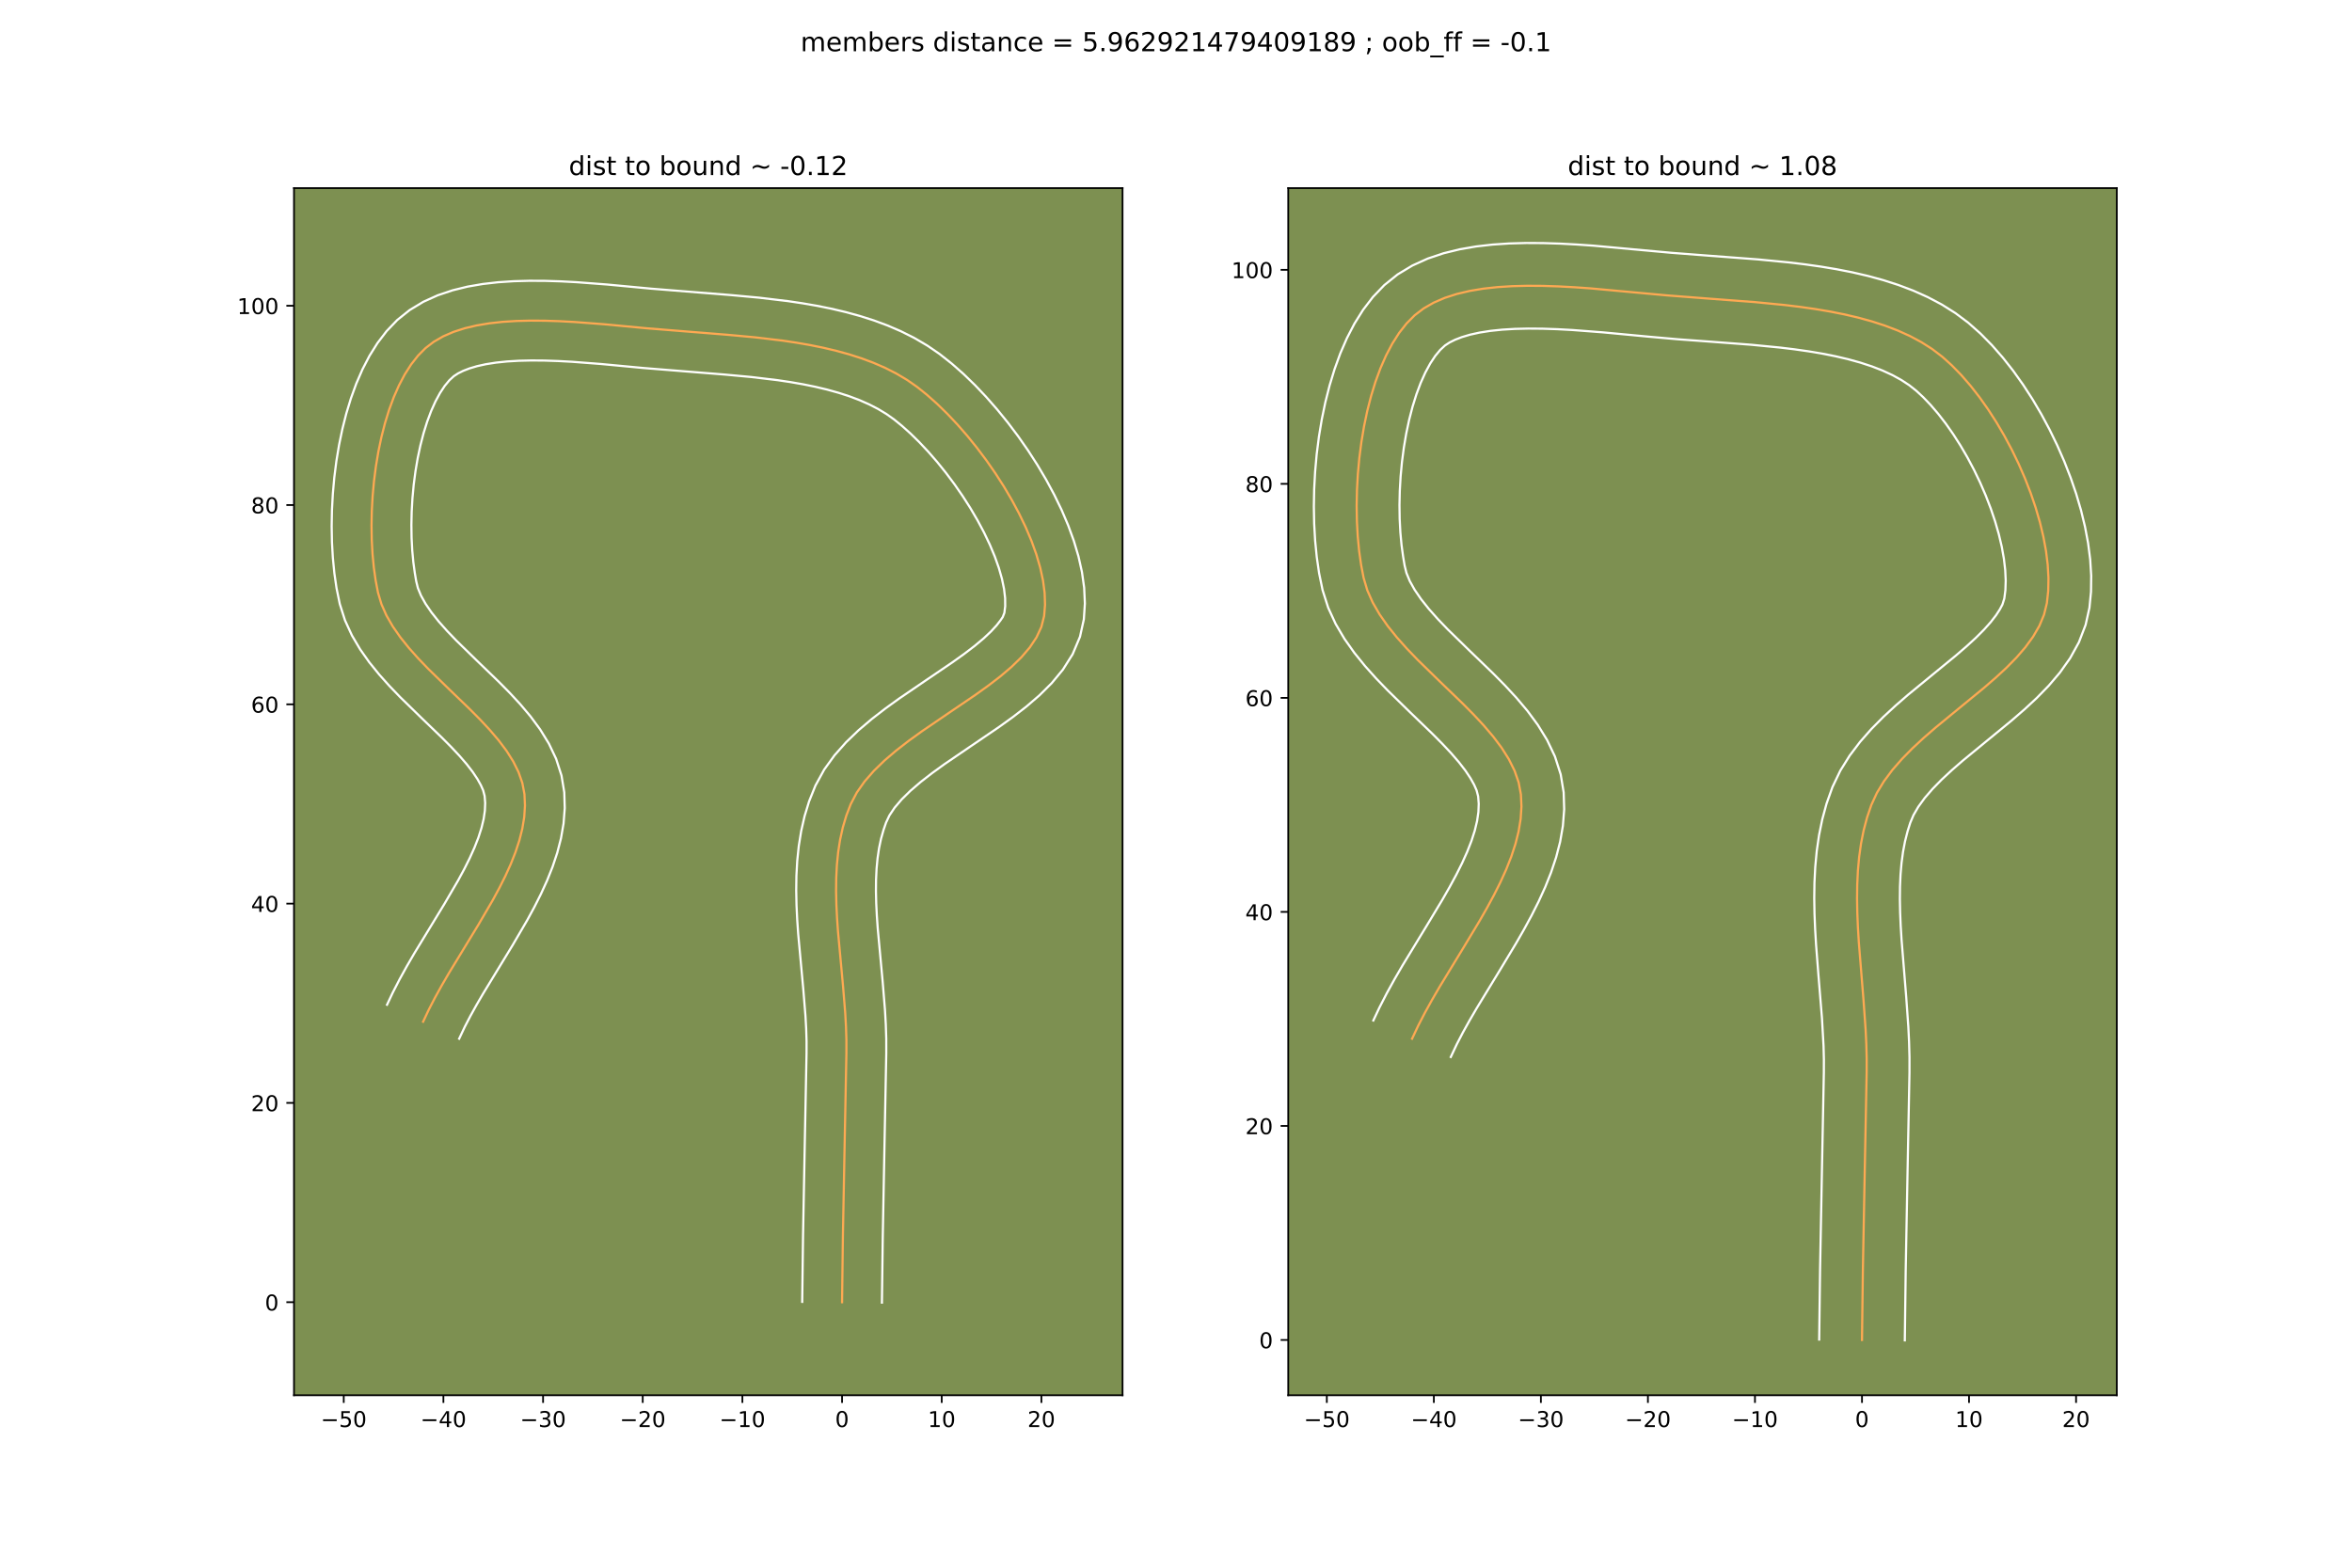 <?xml version="1.0" encoding="utf-8" standalone="no"?>
<!DOCTYPE svg PUBLIC "-//W3C//DTD SVG 1.1//EN"
  "http://www.w3.org/Graphics/SVG/1.1/DTD/svg11.dtd">
<!-- Created with matplotlib (https://matplotlib.org/) -->
<svg height="720pt" version="1.1" viewBox="0 0 1080 720" width="1080pt" xmlns="http://www.w3.org/2000/svg" xmlns:xlink="http://www.w3.org/1999/xlink">
 <defs>
  <style type="text/css">
*{stroke-linecap:butt;stroke-linejoin:round;}
  </style>
 </defs>
 <g id="figure_1">
  <g id="patch_1">
   <path d="M 0 720 
L 1080 720 
L 1080 0 
L 0 0 
z
" style="fill:#ffffff;"/>
  </g>
  <g id="axes_1">
   <g id="patch_2">
    <path d="M 135 640.8 
L 515.455 640.8 
L 515.455 86.4 
L 135 86.4 
z
" style="fill:#7d9051;"/>
   </g>
   <g id="matplotlib.axis_1">
    <g id="xtick_1">
     <g id="line2d_1">
      <defs>
       <path d="M 0 0 
L 0 3.5 
" id="m993c1b4c73" style="stroke:#000000;stroke-width:0.8;"/>
      </defs>
      <g>
       <use style="stroke:#000000;stroke-width:0.8;" x="157.84" xlink:href="#m993c1b4c73" y="640.8"/>
      </g>
     </g>
     <g id="text_1">
      <!-- −50 -->
      <defs>
       <path d="M 10.594 35.5 
L 73.188 35.5 
L 73.188 27.203 
L 10.594 27.203 
z
" id="DejaVuSans-8722"/>
       <path d="M 10.797 72.906 
L 49.516 72.906 
L 49.516 64.594 
L 19.828 64.594 
L 19.828 46.734 
Q 21.969 47.469 24.109 47.828 
Q 26.266 48.188 28.422 48.188 
Q 40.625 48.188 47.75 41.5 
Q 54.891 34.812 54.891 23.391 
Q 54.891 11.625 47.562 5.094 
Q 40.234 -1.422 26.906 -1.422 
Q 22.312 -1.422 17.547 -0.641 
Q 12.797 0.141 7.719 1.703 
L 7.719 11.625 
Q 12.109 9.234 16.797 8.062 
Q 21.484 6.891 26.703 6.891 
Q 35.156 6.891 40.078 11.328 
Q 45.016 15.766 45.016 23.391 
Q 45.016 31 40.078 35.438 
Q 35.156 39.891 26.703 39.891 
Q 22.75 39.891 18.812 39.016 
Q 14.891 38.141 10.797 36.281 
z
" id="DejaVuSans-53"/>
       <path d="M 31.781 66.406 
Q 24.172 66.406 20.328 58.906 
Q 16.5 51.422 16.5 36.375 
Q 16.5 21.391 20.328 13.891 
Q 24.172 6.391 31.781 6.391 
Q 39.453 6.391 43.281 13.891 
Q 47.125 21.391 47.125 36.375 
Q 47.125 51.422 43.281 58.906 
Q 39.453 66.406 31.781 66.406 
z
M 31.781 74.219 
Q 44.047 74.219 50.516 64.516 
Q 56.984 54.828 56.984 36.375 
Q 56.984 17.969 50.516 8.266 
Q 44.047 -1.422 31.781 -1.422 
Q 19.531 -1.422 13.062 8.266 
Q 6.594 17.969 6.594 36.375 
Q 6.594 54.828 13.062 64.516 
Q 19.531 74.219 31.781 74.219 
z
" id="DejaVuSans-48"/>
      </defs>
      <g transform="translate(147.288 655.398)scale(0.1 -0.1)">
       <use xlink:href="#DejaVuSans-8722"/>
       <use x="83.789" xlink:href="#DejaVuSans-53"/>
       <use x="147.412" xlink:href="#DejaVuSans-48"/>
      </g>
     </g>
    </g>
    <g id="xtick_2">
     <g id="line2d_2">
      <g>
       <use style="stroke:#000000;stroke-width:0.8;" x="203.604" xlink:href="#m993c1b4c73" y="640.8"/>
      </g>
     </g>
     <g id="text_2">
      <!-- −40 -->
      <defs>
       <path d="M 37.797 64.312 
L 12.891 25.391 
L 37.797 25.391 
z
M 35.203 72.906 
L 47.609 72.906 
L 47.609 25.391 
L 58.016 25.391 
L 58.016 17.188 
L 47.609 17.188 
L 47.609 0 
L 37.797 0 
L 37.797 17.188 
L 4.891 17.188 
L 4.891 26.703 
z
" id="DejaVuSans-52"/>
      </defs>
      <g transform="translate(193.052 655.398)scale(0.1 -0.1)">
       <use xlink:href="#DejaVuSans-8722"/>
       <use x="83.789" xlink:href="#DejaVuSans-52"/>
       <use x="147.412" xlink:href="#DejaVuSans-48"/>
      </g>
     </g>
    </g>
    <g id="xtick_3">
     <g id="line2d_3">
      <g>
       <use style="stroke:#000000;stroke-width:0.8;" x="249.368" xlink:href="#m993c1b4c73" y="640.8"/>
      </g>
     </g>
     <g id="text_3">
      <!-- −30 -->
      <defs>
       <path d="M 40.578 39.312 
Q 47.656 37.797 51.625 33 
Q 55.609 28.219 55.609 21.188 
Q 55.609 10.406 48.188 4.484 
Q 40.766 -1.422 27.094 -1.422 
Q 22.516 -1.422 17.656 -0.516 
Q 12.797 0.391 7.625 2.203 
L 7.625 11.719 
Q 11.719 9.328 16.594 8.109 
Q 21.484 6.891 26.812 6.891 
Q 36.078 6.891 40.938 10.547 
Q 45.797 14.203 45.797 21.188 
Q 45.797 27.641 41.281 31.266 
Q 36.766 34.906 28.719 34.906 
L 20.219 34.906 
L 20.219 43.016 
L 29.109 43.016 
Q 36.375 43.016 40.234 45.922 
Q 44.094 48.828 44.094 54.297 
Q 44.094 59.906 40.109 62.906 
Q 36.141 65.922 28.719 65.922 
Q 24.656 65.922 20.016 65.031 
Q 15.375 64.156 9.812 62.312 
L 9.812 71.094 
Q 15.438 72.656 20.344 73.438 
Q 25.25 74.219 29.594 74.219 
Q 40.828 74.219 47.359 69.109 
Q 53.906 64.016 53.906 55.328 
Q 53.906 49.266 50.438 45.094 
Q 46.969 40.922 40.578 39.312 
z
" id="DejaVuSans-51"/>
      </defs>
      <g transform="translate(238.816 655.398)scale(0.1 -0.1)">
       <use xlink:href="#DejaVuSans-8722"/>
       <use x="83.789" xlink:href="#DejaVuSans-51"/>
       <use x="147.412" xlink:href="#DejaVuSans-48"/>
      </g>
     </g>
    </g>
    <g id="xtick_4">
     <g id="line2d_4">
      <g>
       <use style="stroke:#000000;stroke-width:0.8;" x="295.132" xlink:href="#m993c1b4c73" y="640.8"/>
      </g>
     </g>
     <g id="text_4">
      <!-- −20 -->
      <defs>
       <path d="M 19.188 8.297 
L 53.609 8.297 
L 53.609 0 
L 7.328 0 
L 7.328 8.297 
Q 12.938 14.109 22.625 23.891 
Q 32.328 33.688 34.812 36.531 
Q 39.547 41.844 41.422 45.531 
Q 43.312 49.219 43.312 52.781 
Q 43.312 58.594 39.234 62.25 
Q 35.156 65.922 28.609 65.922 
Q 23.969 65.922 18.812 64.312 
Q 13.672 62.703 7.812 59.422 
L 7.812 69.391 
Q 13.766 71.781 18.938 73 
Q 24.125 74.219 28.422 74.219 
Q 39.75 74.219 46.484 68.547 
Q 53.219 62.891 53.219 53.422 
Q 53.219 48.922 51.531 44.891 
Q 49.859 40.875 45.406 35.406 
Q 44.188 33.984 37.641 27.219 
Q 31.109 20.453 19.188 8.297 
z
" id="DejaVuSans-50"/>
      </defs>
      <g transform="translate(284.58 655.398)scale(0.1 -0.1)">
       <use xlink:href="#DejaVuSans-8722"/>
       <use x="83.789" xlink:href="#DejaVuSans-50"/>
       <use x="147.412" xlink:href="#DejaVuSans-48"/>
      </g>
     </g>
    </g>
    <g id="xtick_5">
     <g id="line2d_5">
      <g>
       <use style="stroke:#000000;stroke-width:0.8;" x="340.896" xlink:href="#m993c1b4c73" y="640.8"/>
      </g>
     </g>
     <g id="text_5">
      <!-- −10 -->
      <defs>
       <path d="M 12.406 8.297 
L 28.516 8.297 
L 28.516 63.922 
L 10.984 60.406 
L 10.984 69.391 
L 28.422 72.906 
L 38.281 72.906 
L 38.281 8.297 
L 54.391 8.297 
L 54.391 0 
L 12.406 0 
z
" id="DejaVuSans-49"/>
      </defs>
      <g transform="translate(330.344 655.398)scale(0.1 -0.1)">
       <use xlink:href="#DejaVuSans-8722"/>
       <use x="83.789" xlink:href="#DejaVuSans-49"/>
       <use x="147.412" xlink:href="#DejaVuSans-48"/>
      </g>
     </g>
    </g>
    <g id="xtick_6">
     <g id="line2d_6">
      <g>
       <use style="stroke:#000000;stroke-width:0.8;" x="386.66" xlink:href="#m993c1b4c73" y="640.8"/>
      </g>
     </g>
     <g id="text_6">
      <!-- 0 -->
      <g transform="translate(383.479 655.398)scale(0.1 -0.1)">
       <use xlink:href="#DejaVuSans-48"/>
      </g>
     </g>
    </g>
    <g id="xtick_7">
     <g id="line2d_7">
      <g>
       <use style="stroke:#000000;stroke-width:0.8;" x="432.425" xlink:href="#m993c1b4c73" y="640.8"/>
      </g>
     </g>
     <g id="text_7">
      <!-- 10 -->
      <g transform="translate(426.062 655.398)scale(0.1 -0.1)">
       <use xlink:href="#DejaVuSans-49"/>
       <use x="63.623" xlink:href="#DejaVuSans-48"/>
      </g>
     </g>
    </g>
    <g id="xtick_8">
     <g id="line2d_8">
      <g>
       <use style="stroke:#000000;stroke-width:0.8;" x="478.189" xlink:href="#m993c1b4c73" y="640.8"/>
      </g>
     </g>
     <g id="text_8">
      <!-- 20 -->
      <g transform="translate(471.826 655.398)scale(0.1 -0.1)">
       <use xlink:href="#DejaVuSans-50"/>
       <use x="63.623" xlink:href="#DejaVuSans-48"/>
      </g>
     </g>
    </g>
   </g>
   <g id="matplotlib.axis_2">
    <g id="ytick_1">
     <g id="line2d_9">
      <defs>
       <path d="M 0 0 
L -3.5 0 
" id="m9d82ccfa97" style="stroke:#000000;stroke-width:0.8;"/>
      </defs>
      <g>
       <use style="stroke:#000000;stroke-width:0.8;" x="135" xlink:href="#m9d82ccfa97" y="598.071"/>
      </g>
     </g>
     <g id="text_9">
      <!-- 0 -->
      <g transform="translate(121.638 601.871)scale(0.1 -0.1)">
       <use xlink:href="#DejaVuSans-48"/>
      </g>
     </g>
    </g>
    <g id="ytick_2">
     <g id="line2d_10">
      <g>
       <use style="stroke:#000000;stroke-width:0.8;" x="135" xlink:href="#m9d82ccfa97" y="506.543"/>
      </g>
     </g>
     <g id="text_10">
      <!-- 20 -->
      <g transform="translate(115.275 510.342)scale(0.1 -0.1)">
       <use xlink:href="#DejaVuSans-50"/>
       <use x="63.623" xlink:href="#DejaVuSans-48"/>
      </g>
     </g>
    </g>
    <g id="ytick_3">
     <g id="line2d_11">
      <g>
       <use style="stroke:#000000;stroke-width:0.8;" x="135" xlink:href="#m9d82ccfa97" y="415.015"/>
      </g>
     </g>
     <g id="text_11">
      <!-- 40 -->
      <g transform="translate(115.275 418.814)scale(0.1 -0.1)">
       <use xlink:href="#DejaVuSans-52"/>
       <use x="63.623" xlink:href="#DejaVuSans-48"/>
      </g>
     </g>
    </g>
    <g id="ytick_4">
     <g id="line2d_12">
      <g>
       <use style="stroke:#000000;stroke-width:0.8;" x="135" xlink:href="#m9d82ccfa97" y="323.487"/>
      </g>
     </g>
     <g id="text_12">
      <!-- 60 -->
      <defs>
       <path d="M 33.016 40.375 
Q 26.375 40.375 22.484 35.828 
Q 18.609 31.297 18.609 23.391 
Q 18.609 15.531 22.484 10.953 
Q 26.375 6.391 33.016 6.391 
Q 39.656 6.391 43.531 10.953 
Q 47.406 15.531 47.406 23.391 
Q 47.406 31.297 43.531 35.828 
Q 39.656 40.375 33.016 40.375 
z
M 52.594 71.297 
L 52.594 62.312 
Q 48.875 64.062 45.094 64.984 
Q 41.312 65.922 37.594 65.922 
Q 27.828 65.922 22.672 59.328 
Q 17.531 52.734 16.797 39.406 
Q 19.672 43.656 24.016 45.922 
Q 28.375 48.188 33.594 48.188 
Q 44.578 48.188 50.953 41.516 
Q 57.328 34.859 57.328 23.391 
Q 57.328 12.156 50.688 5.359 
Q 44.047 -1.422 33.016 -1.422 
Q 20.359 -1.422 13.672 8.266 
Q 6.984 17.969 6.984 36.375 
Q 6.984 53.656 15.188 63.938 
Q 23.391 74.219 37.203 74.219 
Q 40.922 74.219 44.703 73.484 
Q 48.484 72.75 52.594 71.297 
z
" id="DejaVuSans-54"/>
      </defs>
      <g transform="translate(115.275 327.286)scale(0.1 -0.1)">
       <use xlink:href="#DejaVuSans-54"/>
       <use x="63.623" xlink:href="#DejaVuSans-48"/>
      </g>
     </g>
    </g>
    <g id="ytick_5">
     <g id="line2d_13">
      <g>
       <use style="stroke:#000000;stroke-width:0.8;" x="135" xlink:href="#m9d82ccfa97" y="231.959"/>
      </g>
     </g>
     <g id="text_13">
      <!-- 80 -->
      <defs>
       <path d="M 31.781 34.625 
Q 24.75 34.625 20.719 30.859 
Q 16.703 27.094 16.703 20.516 
Q 16.703 13.922 20.719 10.156 
Q 24.75 6.391 31.781 6.391 
Q 38.812 6.391 42.859 10.172 
Q 46.922 13.969 46.922 20.516 
Q 46.922 27.094 42.891 30.859 
Q 38.875 34.625 31.781 34.625 
z
M 21.922 38.812 
Q 15.578 40.375 12.031 44.719 
Q 8.5 49.078 8.5 55.328 
Q 8.5 64.062 14.719 69.141 
Q 20.953 74.219 31.781 74.219 
Q 42.672 74.219 48.875 69.141 
Q 55.078 64.062 55.078 55.328 
Q 55.078 49.078 51.531 44.719 
Q 48 40.375 41.703 38.812 
Q 48.828 37.156 52.797 32.312 
Q 56.781 27.484 56.781 20.516 
Q 56.781 9.906 50.312 4.234 
Q 43.844 -1.422 31.781 -1.422 
Q 19.734 -1.422 13.25 4.234 
Q 6.781 9.906 6.781 20.516 
Q 6.781 27.484 10.781 32.312 
Q 14.797 37.156 21.922 38.812 
z
M 18.312 54.391 
Q 18.312 48.734 21.844 45.562 
Q 25.391 42.391 31.781 42.391 
Q 38.141 42.391 41.719 45.562 
Q 45.312 48.734 45.312 54.391 
Q 45.312 60.062 41.719 63.234 
Q 38.141 66.406 31.781 66.406 
Q 25.391 66.406 21.844 63.234 
Q 18.312 60.062 18.312 54.391 
z
" id="DejaVuSans-56"/>
      </defs>
      <g transform="translate(115.275 235.758)scale(0.1 -0.1)">
       <use xlink:href="#DejaVuSans-56"/>
       <use x="63.623" xlink:href="#DejaVuSans-48"/>
      </g>
     </g>
    </g>
    <g id="ytick_6">
     <g id="line2d_14">
      <g>
       <use style="stroke:#000000;stroke-width:0.8;" x="135" xlink:href="#m9d82ccfa97" y="140.431"/>
      </g>
     </g>
     <g id="text_14">
      <!-- 100 -->
      <g transform="translate(108.912 144.23)scale(0.1 -0.1)">
       <use xlink:href="#DejaVuSans-49"/>
       <use x="63.623" xlink:href="#DejaVuSans-48"/>
       <use x="127.246" xlink:href="#DejaVuSans-48"/>
      </g>
     </g>
    </g>
   </g>
   <g id="line2d_15">
    <path clip-path="url(#pb23bf7a370)" d="M 386.66 598.071 
L 387.043 567.967 
L 387.836 525.823 
L 388.657 483.679 
L 388.655 477.617 
L 388.462 471.485 
L 388.115 465.293 
L 387.098 452.79 
L 384.78 427.675 
L 384.349 421.452 
L 384.049 415.279 
L 383.916 409.169 
L 383.985 403.135 
L 384.293 397.19 
L 384.874 391.349 
L 385.765 385.625 
L 387.002 380.03 
L 388.619 374.579 
L 390.654 369.286 
L 393.434 363.981 
L 397.013 358.895 
L 401.287 354.003 
L 406.153 349.282 
L 411.506 344.708 
L 417.242 340.258 
L 423.258 335.908 
L 435.713 327.415 
L 448.04 319.039 
L 453.895 314.836 
L 459.407 310.592 
L 464.471 306.283 
L 468.984 301.886 
L 472.842 297.376 
L 475.94 292.731 
L 478.175 287.927 
L 479.443 282.939 
L 479.866 277.765 
L 479.681 272.301 
L 478.928 266.593 
L 477.644 260.683 
L 475.868 254.616 
L 473.64 248.436 
L 470.996 242.185 
L 467.977 235.908 
L 464.621 229.648 
L 460.966 223.449 
L 457.052 217.355 
L 452.916 211.41 
L 448.597 205.657 
L 444.134 200.14 
L 439.566 194.903 
L 434.93 189.989 
L 430.267 185.442 
L 425.614 181.306 
L 421.01 177.624 
L 416.418 174.432 
L 411.557 171.549 
L 406.45 168.956 
L 401.119 166.635 
L 395.587 164.567 
L 389.876 162.735 
L 384.008 161.118 
L 378.007 159.7 
L 371.893 158.461 
L 365.69 157.384 
L 359.42 156.448 
L 346.768 154.932 
L 334.117 153.765 
L 297.173 150.79 
L 277.332 148.917 
L 263.722 147.878 
L 256.927 147.515 
L 250.194 147.296 
L 243.564 147.252 
L 237.079 147.416 
L 230.781 147.817 
L 224.71 148.486 
L 218.909 149.455 
L 213.419 150.754 
L 208.282 152.413 
L 203.539 154.465 
L 199.231 156.94 
L 195.401 159.868 
L 191.955 163.341 
L 188.772 167.392 
L 185.851 171.968 
L 183.191 177.013 
L 180.789 182.474 
L 178.645 188.296 
L 176.757 194.425 
L 175.124 200.808 
L 173.745 207.388 
L 172.617 214.113 
L 171.739 220.928 
L 171.111 227.779 
L 170.731 234.611 
L 170.596 241.371 
L 170.707 248.003 
L 171.061 254.454 
L 171.657 260.669 
L 172.494 266.595 
L 173.57 272.176 
L 175.155 277.499 
L 177.46 282.692 
L 180.396 287.771 
L 183.874 292.749 
L 187.807 297.64 
L 192.104 302.458 
L 196.678 307.216 
L 206.299 316.61 
L 215.961 325.933 
L 220.586 330.603 
L 224.954 335.297 
L 228.978 340.028 
L 232.568 344.811 
L 235.636 349.659 
L 238.093 354.587 
L 239.85 359.608 
L 240.819 364.736 
L 241.057 369.955 
L 240.715 375.234 
L 239.841 380.57 
L 238.487 385.956 
L 236.701 391.387 
L 234.534 396.858 
L 232.035 402.364 
L 229.254 407.9 
L 226.241 413.461 
L 219.717 424.633 
L 206.072 447.042 
L 202.826 452.627 
L 199.747 458.194 
L 196.883 463.739 
L 194.284 469.255 
L 194.284 469.255 
" style="fill:none;stroke:#fea952;stroke-linecap:square;"/>
   </g>
   <g id="line2d_16">
    <path clip-path="url(#pb23bf7a370)" d="M 368.356 597.895 
L 368.74 567.662 
L 369.534 525.45 
L 370.352 483.685 
L 370.359 478.192 
L 370.186 472.51 
L 369.86 466.659 
L 368.875 454.522 
L 366.518 428.939 
L 366.065 422.34 
L 365.748 415.678 
L 365.611 408.958 
L 365.704 402.189 
L 366.077 395.377 
L 366.786 388.533 
L 367.891 381.674 
L 369.453 374.822 
L 371.532 368.013 
L 374.44 360.788 
L 378.463 353.447 
L 383.228 346.85 
L 388.54 340.865 
L 394.261 335.365 
L 400.285 330.244 
L 406.516 325.424 
L 412.86 320.842 
L 425.497 312.225 
L 437.366 304.167 
L 442.727 300.332 
L 447.544 296.65 
L 451.696 293.173 
L 455.073 289.986 
L 457.613 287.219 
L 459.342 285.009 
L 460.434 283.415 
L 461.198 281.448 
L 461.571 278.383 
L 461.533 274.697 
L 461.039 270.479 
L 460.075 265.825 
L 458.648 260.826 
L 456.779 255.565 
L 454.5 250.119 
L 451.844 244.557 
L 448.852 238.945 
L 445.565 233.343 
L 442.025 227.81 
L 438.276 222.4 
L 434.365 217.17 
L 430.339 212.173 
L 426.249 207.463 
L 422.151 203.095 
L 418.105 199.123 
L 414.182 195.602 
L 410.563 192.656 
L 407.079 190.177 
L 403.27 187.871 
L 399.142 185.74 
L 394.71 183.782 
L 389.993 181.997 
L 385.014 180.383 
L 379.798 178.933 
L 374.371 177.641 
L 368.76 176.497 
L 362.99 175.489 
L 357.088 174.605 
L 344.992 173.152 
L 332.665 172.013 
L 295.416 169.011 
L 275.826 167.161 
L 262.744 166.158 
L 256.332 165.811 
L 250.075 165.601 
L 244.025 165.552 
L 238.242 165.684 
L 232.787 166.012 
L 227.725 166.542 
L 223.124 167.269 
L 219.047 168.173 
L 215.55 169.215 
L 212.657 170.338 
L 210.349 171.483 
L 208.395 172.762 
L 206.35 174.65 
L 204.202 177.242 
L 202.044 180.506 
L 199.948 184.382 
L 197.967 188.8 
L 196.14 193.684 
L 194.492 198.963 
L 193.04 204.564 
L 191.798 210.416 
L 190.773 216.451 
L 189.969 222.6 
L 189.389 228.797 
L 189.033 234.975 
L 188.9 241.065 
L 188.985 247 
L 189.283 252.706 
L 189.783 258.11 
L 190.469 263.13 
L 191.115 266.952 
L 191.887 270.074 
L 193.308 273.531 
L 195.401 277.286 
L 198.141 281.279 
L 201.467 285.455 
L 205.302 289.772 
L 209.555 294.206 
L 218.959 303.388 
L 228.968 313.052 
L 233.986 318.132 
L 238.899 323.438 
L 243.618 329.039 
L 248.037 335.023 
L 252.018 341.491 
L 255.371 348.54 
L 257.837 356.21 
L 259.106 363.902 
L 259.324 371.14 
L 258.78 378.191 
L 257.594 385.034 
L 255.877 391.673 
L 253.721 398.128 
L 251.204 404.423 
L 248.393 410.582 
L 245.349 416.622 
L 242.126 422.559 
L 235.352 434.154 
L 221.899 456.24 
L 218.844 461.487 
L 216.011 466.595 
L 213.443 471.539 
L 210.845 477.056 
L 210.845 477.056 
" style="fill:none;stroke:#ffffff;stroke-linecap:square;"/>
   </g>
   <g id="line2d_17">
    <path clip-path="url(#pb23bf7a370)" d="M 404.965 598.247 
L 405.346 568.271 
L 406.138 526.195 
L 406.963 483.672 
L 406.952 477.043 
L 406.739 470.459 
L 406.37 463.928 
L 405.322 451.057 
L 403.041 426.411 
L 402.633 420.564 
L 402.35 414.881 
L 402.22 409.379 
L 402.266 404.08 
L 402.508 399.004 
L 402.962 394.165 
L 403.64 389.575 
L 404.551 385.238 
L 405.707 381.146 
L 406.868 377.783 
L 408.405 374.516 
L 410.798 370.939 
L 414.035 367.14 
L 418.044 363.199 
L 422.726 359.172 
L 427.968 355.092 
L 433.656 350.974 
L 445.929 342.605 
L 458.713 333.91 
L 465.063 329.34 
L 471.269 324.534 
L 477.247 319.394 
L 482.895 313.785 
L 488.071 307.534 
L 492.537 300.452 
L 495.916 292.438 
L 497.688 284.43 
L 498.161 277.146 
L 497.83 269.905 
L 496.816 262.706 
L 495.213 255.541 
L 493.089 248.407 
L 490.5 241.306 
L 487.493 234.251 
L 484.11 227.258 
L 480.39 220.35 
L 476.368 213.555 
L 472.079 206.901 
L 467.555 200.42 
L 462.829 194.144 
L 457.929 188.107 
L 452.882 182.342 
L 447.71 176.882 
L 442.429 171.76 
L 437.046 167.009 
L 431.458 162.593 
L 425.756 158.688 
L 419.844 155.227 
L 413.758 152.172 
L 407.528 149.488 
L 401.181 147.137 
L 394.737 145.086 
L 388.218 143.303 
L 381.642 141.759 
L 375.026 140.426 
L 368.39 139.278 
L 361.751 138.292 
L 348.545 136.713 
L 335.569 135.517 
L 298.93 132.569 
L 278.838 130.674 
L 264.701 129.599 
L 257.522 129.219 
L 250.313 128.99 
L 243.103 128.953 
L 235.916 129.147 
L 228.774 129.621 
L 221.695 130.43 
L 214.695 131.641 
L 207.791 133.335 
L 201.014 135.612 
L 194.42 138.593 
L 188.113 142.397 
L 182.406 146.975 
L 177.56 152.032 
L 173.343 157.542 
L 169.659 163.429 
L 166.434 169.644 
L 163.611 176.148 
L 161.151 182.908 
L 159.023 189.888 
L 157.208 197.051 
L 155.691 204.361 
L 154.461 211.776 
L 153.51 219.257 
L 152.834 226.761 
L 152.429 234.248 
L 152.293 241.676 
L 152.429 249.006 
L 152.839 256.202 
L 153.532 263.229 
L 154.52 270.06 
L 156.026 277.401 
L 158.423 284.924 
L 161.612 291.854 
L 165.391 298.257 
L 169.608 304.219 
L 174.146 309.825 
L 178.906 315.143 
L 183.8 320.226 
L 193.639 329.832 
L 202.954 338.814 
L 207.186 343.075 
L 211.009 347.156 
L 214.338 351.017 
L 217.099 354.599 
L 219.254 357.827 
L 220.815 360.634 
L 221.863 363.007 
L 222.532 365.571 
L 222.79 368.77 
L 222.649 372.278 
L 222.089 376.106 
L 221.097 380.238 
L 219.682 384.646 
L 217.865 389.293 
L 215.678 394.147 
L 213.16 399.179 
L 210.357 404.363 
L 204.082 415.113 
L 190.244 437.844 
L 186.808 443.766 
L 183.482 449.793 
L 180.322 455.938 
L 177.724 461.455 
L 177.724 461.455 
" style="fill:none;stroke:#ffffff;stroke-linecap:square;"/>
   </g>
   <g id="patch_3">
    <path d="M 135 640.8 
L 135 86.4 
" style="fill:none;stroke:#000000;stroke-linecap:square;stroke-linejoin:miter;stroke-width:0.8;"/>
   </g>
   <g id="patch_4">
    <path d="M 515.455 640.8 
L 515.455 86.4 
" style="fill:none;stroke:#000000;stroke-linecap:square;stroke-linejoin:miter;stroke-width:0.8;"/>
   </g>
   <g id="patch_5">
    <path d="M 135 640.8 
L 515.455 640.8 
" style="fill:none;stroke:#000000;stroke-linecap:square;stroke-linejoin:miter;stroke-width:0.8;"/>
   </g>
   <g id="patch_6">
    <path d="M 135 86.4 
L 515.455 86.4 
" style="fill:none;stroke:#000000;stroke-linecap:square;stroke-linejoin:miter;stroke-width:0.8;"/>
   </g>
   <g id="text_15">
    <!-- dist to bound ~ -0.12 -->
    <defs>
     <path d="M 45.406 46.391 
L 45.406 75.984 
L 54.391 75.984 
L 54.391 0 
L 45.406 0 
L 45.406 8.203 
Q 42.578 3.328 38.25 0.953 
Q 33.938 -1.422 27.875 -1.422 
Q 17.969 -1.422 11.734 6.484 
Q 5.516 14.406 5.516 27.297 
Q 5.516 40.188 11.734 48.094 
Q 17.969 56 27.875 56 
Q 33.938 56 38.25 53.625 
Q 42.578 51.266 45.406 46.391 
z
M 14.797 27.297 
Q 14.797 17.391 18.875 11.75 
Q 22.953 6.109 30.078 6.109 
Q 37.203 6.109 41.297 11.75 
Q 45.406 17.391 45.406 27.297 
Q 45.406 37.203 41.297 42.844 
Q 37.203 48.484 30.078 48.484 
Q 22.953 48.484 18.875 42.844 
Q 14.797 37.203 14.797 27.297 
z
" id="DejaVuSans-100"/>
     <path d="M 9.422 54.688 
L 18.406 54.688 
L 18.406 0 
L 9.422 0 
z
M 9.422 75.984 
L 18.406 75.984 
L 18.406 64.594 
L 9.422 64.594 
z
" id="DejaVuSans-105"/>
     <path d="M 44.281 53.078 
L 44.281 44.578 
Q 40.484 46.531 36.375 47.5 
Q 32.281 48.484 27.875 48.484 
Q 21.188 48.484 17.844 46.438 
Q 14.5 44.391 14.5 40.281 
Q 14.5 37.156 16.891 35.375 
Q 19.281 33.594 26.516 31.984 
L 29.594 31.297 
Q 39.156 29.25 43.188 25.516 
Q 47.219 21.781 47.219 15.094 
Q 47.219 7.469 41.188 3.016 
Q 35.156 -1.422 24.609 -1.422 
Q 20.219 -1.422 15.453 -0.562 
Q 10.688 0.297 5.422 2 
L 5.422 11.281 
Q 10.406 8.688 15.234 7.391 
Q 20.062 6.109 24.812 6.109 
Q 31.156 6.109 34.562 8.281 
Q 37.984 10.453 37.984 14.406 
Q 37.984 18.062 35.516 20.016 
Q 33.062 21.969 24.703 23.781 
L 21.578 24.516 
Q 13.234 26.266 9.516 29.906 
Q 5.812 33.547 5.812 39.891 
Q 5.812 47.609 11.281 51.797 
Q 16.75 56 26.812 56 
Q 31.781 56 36.172 55.266 
Q 40.578 54.547 44.281 53.078 
z
" id="DejaVuSans-115"/>
     <path d="M 18.312 70.219 
L 18.312 54.688 
L 36.812 54.688 
L 36.812 47.703 
L 18.312 47.703 
L 18.312 18.016 
Q 18.312 11.328 20.141 9.422 
Q 21.969 7.516 27.594 7.516 
L 36.812 7.516 
L 36.812 0 
L 27.594 0 
Q 17.188 0 13.234 3.875 
Q 9.281 7.766 9.281 18.016 
L 9.281 47.703 
L 2.688 47.703 
L 2.688 54.688 
L 9.281 54.688 
L 9.281 70.219 
z
" id="DejaVuSans-116"/>
     <path id="DejaVuSans-32"/>
     <path d="M 30.609 48.391 
Q 23.391 48.391 19.188 42.75 
Q 14.984 37.109 14.984 27.297 
Q 14.984 17.484 19.156 11.844 
Q 23.344 6.203 30.609 6.203 
Q 37.797 6.203 41.984 11.859 
Q 46.188 17.531 46.188 27.297 
Q 46.188 37.016 41.984 42.703 
Q 37.797 48.391 30.609 48.391 
z
M 30.609 56 
Q 42.328 56 49.016 48.375 
Q 55.719 40.766 55.719 27.297 
Q 55.719 13.875 49.016 6.219 
Q 42.328 -1.422 30.609 -1.422 
Q 18.844 -1.422 12.172 6.219 
Q 5.516 13.875 5.516 27.297 
Q 5.516 40.766 12.172 48.375 
Q 18.844 56 30.609 56 
z
" id="DejaVuSans-111"/>
     <path d="M 48.688 27.297 
Q 48.688 37.203 44.609 42.844 
Q 40.531 48.484 33.406 48.484 
Q 26.266 48.484 22.188 42.844 
Q 18.109 37.203 18.109 27.297 
Q 18.109 17.391 22.188 11.75 
Q 26.266 6.109 33.406 6.109 
Q 40.531 6.109 44.609 11.75 
Q 48.688 17.391 48.688 27.297 
z
M 18.109 46.391 
Q 20.953 51.266 25.266 53.625 
Q 29.594 56 35.594 56 
Q 45.562 56 51.781 48.094 
Q 58.016 40.188 58.016 27.297 
Q 58.016 14.406 51.781 6.484 
Q 45.562 -1.422 35.594 -1.422 
Q 29.594 -1.422 25.266 0.953 
Q 20.953 3.328 18.109 8.203 
L 18.109 0 
L 9.078 0 
L 9.078 75.984 
L 18.109 75.984 
z
" id="DejaVuSans-98"/>
     <path d="M 8.5 21.578 
L 8.5 54.688 
L 17.484 54.688 
L 17.484 21.922 
Q 17.484 14.156 20.5 10.266 
Q 23.531 6.391 29.594 6.391 
Q 36.859 6.391 41.078 11.031 
Q 45.312 15.672 45.312 23.688 
L 45.312 54.688 
L 54.297 54.688 
L 54.297 0 
L 45.312 0 
L 45.312 8.406 
Q 42.047 3.422 37.719 1 
Q 33.406 -1.422 27.688 -1.422 
Q 18.266 -1.422 13.375 4.438 
Q 8.5 10.297 8.5 21.578 
z
M 31.109 56 
z
" id="DejaVuSans-117"/>
     <path d="M 54.891 33.016 
L 54.891 0 
L 45.906 0 
L 45.906 32.719 
Q 45.906 40.484 42.875 44.328 
Q 39.844 48.188 33.797 48.188 
Q 26.516 48.188 22.312 43.547 
Q 18.109 38.922 18.109 30.906 
L 18.109 0 
L 9.078 0 
L 9.078 54.688 
L 18.109 54.688 
L 18.109 46.188 
Q 21.344 51.125 25.703 53.562 
Q 30.078 56 35.797 56 
Q 45.219 56 50.047 50.172 
Q 54.891 44.344 54.891 33.016 
z
" id="DejaVuSans-110"/>
     <path d="M 73.188 39.891 
L 73.188 31.203 
Q 68.062 27.344 63.688 25.688 
Q 59.328 24.031 54.594 24.031 
Q 49.219 24.031 42.094 26.906 
Q 41.547 27.094 41.312 27.203 
Q 40.969 27.344 40.234 27.594 
Q 32.672 30.609 28.078 30.609 
Q 23.781 30.609 19.578 28.734 
Q 15.375 26.859 10.594 22.797 
L 10.594 31.5 
Q 15.719 35.359 20.094 37.031 
Q 24.469 38.719 29.203 38.719 
Q 34.578 38.719 41.75 35.797 
Q 42.234 35.594 42.484 35.5 
Q 42.875 35.359 43.562 35.109 
Q 51.125 32.078 55.719 32.078 
Q 59.906 32.078 64.031 33.938 
Q 68.172 35.797 73.188 39.891 
z
" id="DejaVuSans-126"/>
     <path d="M 4.891 31.391 
L 31.203 31.391 
L 31.203 23.391 
L 4.891 23.391 
z
" id="DejaVuSans-45"/>
     <path d="M 10.688 12.406 
L 21 12.406 
L 21 0 
L 10.688 0 
z
" id="DejaVuSans-46"/>
    </defs>
    <g transform="translate(261.176 80.4)scale(0.12 -0.12)">
     <use xlink:href="#DejaVuSans-100"/>
     <use x="63.477" xlink:href="#DejaVuSans-105"/>
     <use x="91.26" xlink:href="#DejaVuSans-115"/>
     <use x="143.359" xlink:href="#DejaVuSans-116"/>
     <use x="182.568" xlink:href="#DejaVuSans-32"/>
     <use x="214.355" xlink:href="#DejaVuSans-116"/>
     <use x="253.564" xlink:href="#DejaVuSans-111"/>
     <use x="314.746" xlink:href="#DejaVuSans-32"/>
     <use x="346.533" xlink:href="#DejaVuSans-98"/>
     <use x="410.01" xlink:href="#DejaVuSans-111"/>
     <use x="471.191" xlink:href="#DejaVuSans-117"/>
     <use x="534.57" xlink:href="#DejaVuSans-110"/>
     <use x="597.949" xlink:href="#DejaVuSans-100"/>
     <use x="661.426" xlink:href="#DejaVuSans-32"/>
     <use x="693.213" xlink:href="#DejaVuSans-126"/>
     <use x="777.002" xlink:href="#DejaVuSans-32"/>
     <use x="808.789" xlink:href="#DejaVuSans-45"/>
     <use x="844.873" xlink:href="#DejaVuSans-48"/>
     <use x="908.496" xlink:href="#DejaVuSans-46"/>
     <use x="940.283" xlink:href="#DejaVuSans-49"/>
     <use x="1003.906" xlink:href="#DejaVuSans-50"/>
    </g>
   </g>
  </g>
  <g id="axes_2">
   <g id="patch_7">
    <path d="M 591.545 640.8 
L 972 640.8 
L 972 86.4 
L 591.545 86.4 
z
" style="fill:#7d9051;"/>
   </g>
   <g id="matplotlib.axis_3">
    <g id="xtick_9">
     <g id="line2d_18">
      <g>
       <use style="stroke:#000000;stroke-width:0.8;" x="609.256" xlink:href="#m993c1b4c73" y="640.8"/>
      </g>
     </g>
     <g id="text_16">
      <!-- −50 -->
      <g transform="translate(598.704 655.398)scale(0.1 -0.1)">
       <use xlink:href="#DejaVuSans-8722"/>
       <use x="83.789" xlink:href="#DejaVuSans-53"/>
       <use x="147.412" xlink:href="#DejaVuSans-48"/>
      </g>
     </g>
    </g>
    <g id="xtick_10">
     <g id="line2d_19">
      <g>
       <use style="stroke:#000000;stroke-width:0.8;" x="658.404" xlink:href="#m993c1b4c73" y="640.8"/>
      </g>
     </g>
     <g id="text_17">
      <!-- −40 -->
      <g transform="translate(647.852 655.398)scale(0.1 -0.1)">
       <use xlink:href="#DejaVuSans-8722"/>
       <use x="83.789" xlink:href="#DejaVuSans-52"/>
       <use x="147.412" xlink:href="#DejaVuSans-48"/>
      </g>
     </g>
    </g>
    <g id="xtick_11">
     <g id="line2d_20">
      <g>
       <use style="stroke:#000000;stroke-width:0.8;" x="707.553" xlink:href="#m993c1b4c73" y="640.8"/>
      </g>
     </g>
     <g id="text_18">
      <!-- −30 -->
      <g transform="translate(697 655.398)scale(0.1 -0.1)">
       <use xlink:href="#DejaVuSans-8722"/>
       <use x="83.789" xlink:href="#DejaVuSans-51"/>
       <use x="147.412" xlink:href="#DejaVuSans-48"/>
      </g>
     </g>
    </g>
    <g id="xtick_12">
     <g id="line2d_21">
      <g>
       <use style="stroke:#000000;stroke-width:0.8;" x="756.701" xlink:href="#m993c1b4c73" y="640.8"/>
      </g>
     </g>
     <g id="text_19">
      <!-- −20 -->
      <g transform="translate(746.149 655.398)scale(0.1 -0.1)">
       <use xlink:href="#DejaVuSans-8722"/>
       <use x="83.789" xlink:href="#DejaVuSans-50"/>
       <use x="147.412" xlink:href="#DejaVuSans-48"/>
      </g>
     </g>
    </g>
    <g id="xtick_13">
     <g id="line2d_22">
      <g>
       <use style="stroke:#000000;stroke-width:0.8;" x="805.85" xlink:href="#m993c1b4c73" y="640.8"/>
      </g>
     </g>
     <g id="text_20">
      <!-- −10 -->
      <g transform="translate(795.297 655.398)scale(0.1 -0.1)">
       <use xlink:href="#DejaVuSans-8722"/>
       <use x="83.789" xlink:href="#DejaVuSans-49"/>
       <use x="147.412" xlink:href="#DejaVuSans-48"/>
      </g>
     </g>
    </g>
    <g id="xtick_14">
     <g id="line2d_23">
      <g>
       <use style="stroke:#000000;stroke-width:0.8;" x="854.998" xlink:href="#m993c1b4c73" y="640.8"/>
      </g>
     </g>
     <g id="text_21">
      <!-- 0 -->
      <g transform="translate(851.817 655.398)scale(0.1 -0.1)">
       <use xlink:href="#DejaVuSans-48"/>
      </g>
     </g>
    </g>
    <g id="xtick_15">
     <g id="line2d_24">
      <g>
       <use style="stroke:#000000;stroke-width:0.8;" x="904.146" xlink:href="#m993c1b4c73" y="640.8"/>
      </g>
     </g>
     <g id="text_22">
      <!-- 10 -->
      <g transform="translate(897.784 655.398)scale(0.1 -0.1)">
       <use xlink:href="#DejaVuSans-49"/>
       <use x="63.623" xlink:href="#DejaVuSans-48"/>
      </g>
     </g>
    </g>
    <g id="xtick_16">
     <g id="line2d_25">
      <g>
       <use style="stroke:#000000;stroke-width:0.8;" x="953.295" xlink:href="#m993c1b4c73" y="640.8"/>
      </g>
     </g>
     <g id="text_23">
      <!-- 20 -->
      <g transform="translate(946.932 655.398)scale(0.1 -0.1)">
       <use xlink:href="#DejaVuSans-50"/>
       <use x="63.623" xlink:href="#DejaVuSans-48"/>
      </g>
     </g>
    </g>
   </g>
   <g id="matplotlib.axis_4">
    <g id="ytick_7">
     <g id="line2d_26">
      <g>
       <use style="stroke:#000000;stroke-width:0.8;" x="591.545" xlink:href="#m9d82ccfa97" y="615.411"/>
      </g>
     </g>
     <g id="text_24">
      <!-- 0 -->
      <g transform="translate(578.183 619.21)scale(0.1 -0.1)">
       <use xlink:href="#DejaVuSans-48"/>
      </g>
     </g>
    </g>
    <g id="ytick_8">
     <g id="line2d_27">
      <g>
       <use style="stroke:#000000;stroke-width:0.8;" x="591.545" xlink:href="#m9d82ccfa97" y="517.114"/>
      </g>
     </g>
     <g id="text_25">
      <!-- 20 -->
      <g transform="translate(571.82 520.913)scale(0.1 -0.1)">
       <use xlink:href="#DejaVuSans-50"/>
       <use x="63.623" xlink:href="#DejaVuSans-48"/>
      </g>
     </g>
    </g>
    <g id="ytick_9">
     <g id="line2d_28">
      <g>
       <use style="stroke:#000000;stroke-width:0.8;" x="591.545" xlink:href="#m9d82ccfa97" y="418.817"/>
      </g>
     </g>
     <g id="text_26">
      <!-- 40 -->
      <g transform="translate(571.82 422.616)scale(0.1 -0.1)">
       <use xlink:href="#DejaVuSans-52"/>
       <use x="63.623" xlink:href="#DejaVuSans-48"/>
      </g>
     </g>
    </g>
    <g id="ytick_10">
     <g id="line2d_29">
      <g>
       <use style="stroke:#000000;stroke-width:0.8;" x="591.545" xlink:href="#m9d82ccfa97" y="320.52"/>
      </g>
     </g>
     <g id="text_27">
      <!-- 60 -->
      <g transform="translate(571.82 324.32)scale(0.1 -0.1)">
       <use xlink:href="#DejaVuSans-54"/>
       <use x="63.623" xlink:href="#DejaVuSans-48"/>
      </g>
     </g>
    </g>
    <g id="ytick_11">
     <g id="line2d_30">
      <g>
       <use style="stroke:#000000;stroke-width:0.8;" x="591.545" xlink:href="#m9d82ccfa97" y="222.224"/>
      </g>
     </g>
     <g id="text_28">
      <!-- 80 -->
      <g transform="translate(571.82 226.023)scale(0.1 -0.1)">
       <use xlink:href="#DejaVuSans-56"/>
       <use x="63.623" xlink:href="#DejaVuSans-48"/>
      </g>
     </g>
    </g>
    <g id="ytick_12">
     <g id="line2d_31">
      <g>
       <use style="stroke:#000000;stroke-width:0.8;" x="591.545" xlink:href="#m9d82ccfa97" y="123.927"/>
      </g>
     </g>
     <g id="text_29">
      <!-- 100 -->
      <g transform="translate(565.458 127.726)scale(0.1 -0.1)">
       <use xlink:href="#DejaVuSans-49"/>
       <use x="63.623" xlink:href="#DejaVuSans-48"/>
       <use x="127.246" xlink:href="#DejaVuSans-48"/>
      </g>
     </g>
    </g>
   </g>
   <g id="line2d_32">
    <path clip-path="url(#p3f6ca28594)" d="M 854.998 615.411 
L 855.409 583.08 
L 856.26 537.819 
L 857.142 492.559 
L 857.152 486.053 
L 856.979 479.477 
L 856.657 472.845 
L 855.705 459.461 
L 853.525 432.587 
L 853.123 425.923 
L 852.847 419.308 
L 852.731 412.754 
L 852.81 406.275 
L 853.117 399.884 
L 853.687 393.594 
L 854.555 387.418 
L 855.755 381.369 
L 857.321 375.461 
L 859.287 369.706 
L 861.845 364.141 
L 865.103 358.777 
L 868.972 353.592 
L 873.36 348.564 
L 878.176 343.671 
L 883.331 338.891 
L 888.733 334.202 
L 899.917 325.007 
L 911.005 315.911 
L 916.286 311.345 
L 921.272 306.736 
L 925.871 302.064 
L 929.992 297.306 
L 933.546 292.441 
L 936.442 287.445 
L 938.59 282.297 
L 939.897 276.974 
L 940.502 271.391 
L 940.619 265.503 
L 940.27 259.359 
L 939.483 253.004 
L 938.281 246.485 
L 936.69 239.848 
L 934.734 233.138 
L 932.439 226.403 
L 929.829 219.689 
L 926.929 213.042 
L 923.763 206.508 
L 920.358 200.134 
L 916.738 193.966 
L 912.927 188.049 
L 908.95 182.432 
L 904.833 177.159 
L 900.601 172.277 
L 896.277 167.832 
L 891.888 163.871 
L 887.284 160.35 
L 882.321 157.181 
L 877.029 154.342 
L 871.438 151.811 
L 865.578 149.568 
L 859.479 147.59 
L 853.171 145.856 
L 846.685 144.344 
L 840.051 143.033 
L 833.298 141.902 
L 826.457 140.928 
L 819.557 140.09 
L 805.705 138.737 
L 785.244 137.191 
L 765.652 135.68 
L 730.288 132.439 
L 722.968 131.925 
L 715.671 131.535 
L 708.44 131.3 
L 701.319 131.253 
L 694.355 131.429 
L 687.591 131.859 
L 681.071 132.578 
L 674.841 133.618 
L 668.945 135.013 
L 663.428 136.796 
L 658.334 138.999 
L 653.708 141.657 
L 649.594 144.802 
L 645.894 148.532 
L 642.476 152.882 
L 639.339 157.796 
L 636.481 163.215 
L 633.902 169.079 
L 631.6 175.332 
L 629.572 181.915 
L 627.818 188.769 
L 626.337 195.836 
L 625.125 203.059 
L 624.183 210.378 
L 623.508 217.735 
L 623.1 225.072 
L 622.956 232.332 
L 623.074 239.454 
L 623.455 246.383 
L 624.095 253.058 
L 624.994 259.421 
L 626.149 265.416 
L 627.851 271.131 
L 630.327 276.709 
L 633.48 282.164 
L 637.215 287.51 
L 641.439 292.762 
L 646.054 297.936 
L 650.966 303.046 
L 661.299 313.135 
L 671.675 323.148 
L 676.642 328.163 
L 681.333 333.204 
L 685.654 338.285 
L 689.51 343.421 
L 692.805 348.628 
L 695.443 353.921 
L 697.331 359.313 
L 698.371 364.82 
L 698.627 370.425 
L 698.259 376.095 
L 697.321 381.825 
L 695.867 387.609 
L 693.949 393.442 
L 691.622 399.318 
L 688.938 405.231 
L 685.951 411.176 
L 682.715 417.148 
L 679.283 423.14 
L 672.045 435.163 
L 661.054 453.213 
L 657.569 459.21 
L 654.261 465.189 
L 651.186 471.144 
L 648.395 477.069 
L 648.395 477.069 
" style="fill:none;stroke:#fea952;stroke-linecap:square;"/>
   </g>
   <g id="line2d_33">
    <path clip-path="url(#p3f6ca28594)" d="M 835.339 615.222 
L 835.752 582.753 
L 836.605 537.419 
L 837.483 492.529 
L 837.5 486.571 
L 837.343 480.43 
L 836.62 467.677 
L 834.975 447.612 
L 833.901 433.771 
L 833.481 426.743 
L 833.191 419.656 
L 833.073 412.516 
L 833.173 405.331 
L 833.538 398.108 
L 834.219 390.858 
L 835.271 383.593 
L 836.751 376.333 
L 838.717 369.105 
L 841.424 361.495 
L 845.043 353.934 
L 849.347 347.021 
L 854.16 340.666 
L 859.349 334.773 
L 864.808 329.256 
L 870.443 324.045 
L 876.166 319.083 
L 887.523 309.747 
L 898.147 301.04 
L 902.942 296.908 
L 907.261 292.945 
L 911.011 289.192 
L 914.117 285.711 
L 916.538 282.581 
L 918.298 279.877 
L 919.498 277.605 
L 920.352 274.856 
L 920.847 271.003 
L 920.991 266.615 
L 920.76 261.776 
L 920.149 256.568 
L 919.164 251.068 
L 917.816 245.349 
L 916.126 239.481 
L 914.116 233.527 
L 911.81 227.551 
L 909.236 221.613 
L 906.423 215.772 
L 903.404 210.086 
L 900.21 204.612 
L 896.88 199.407 
L 893.454 194.53 
L 889.979 190.037 
L 886.509 185.984 
L 883.106 182.427 
L 879.945 179.487 
L 876.704 176.92 
L 873.027 174.505 
L 868.923 172.252 
L 864.409 170.171 
L 859.513 168.268 
L 854.267 166.546 
L 848.709 165.002 
L 842.874 163.631 
L 836.802 162.422 
L 830.527 161.365 
L 824.087 160.444 
L 817.517 159.643 
L 804.118 158.332 
L 783.842 156.8 
L 770.508 155.82 
L 757.006 154.621 
L 735.967 152.634 
L 721.917 151.557 
L 715.032 151.184 
L 708.311 150.958 
L 701.815 150.906 
L 695.604 151.048 
L 689.745 151.4 
L 684.309 151.969 
L 679.367 152.75 
L 674.99 153.72 
L 671.233 154.839 
L 668.127 156.046 
L 665.648 157.275 
L 663.55 158.649 
L 661.353 160.677 
L 659.046 163.461 
L 656.728 166.966 
L 654.477 171.129 
L 652.351 175.873 
L 650.388 181.119 
L 648.618 186.788 
L 647.059 192.803 
L 645.725 199.088 
L 644.624 205.569 
L 643.76 212.173 
L 643.137 218.828 
L 642.755 225.463 
L 642.612 232.004 
L 642.704 238.377 
L 643.024 244.505 
L 643.561 250.309 
L 644.298 255.7 
L 644.991 259.805 
L 645.821 263.157 
L 647.347 266.87 
L 649.594 270.903 
L 652.537 275.191 
L 656.109 279.676 
L 660.227 284.312 
L 664.796 289.074 
L 674.895 298.936 
L 685.644 309.314 
L 691.033 314.769 
L 696.309 320.467 
L 701.377 326.483 
L 706.123 332.909 
L 710.398 339.856 
L 713.999 347.426 
L 716.648 355.663 
L 718.01 363.924 
L 718.245 371.697 
L 717.66 379.27 
L 716.387 386.619 
L 714.543 393.749 
L 712.227 400.682 
L 709.524 407.442 
L 706.505 414.056 
L 703.236 420.543 
L 699.775 426.919 
L 696.178 433.193 
L 688.795 445.456 
L 678.052 463.091 
L 674.772 468.726 
L 671.728 474.211 
L 668.971 479.521 
L 666.18 485.446 
L 666.18 485.446 
" style="fill:none;stroke:#ffffff;stroke-linecap:square;"/>
   </g>
   <g id="line2d_34">
    <path clip-path="url(#p3f6ca28594)" d="M 874.656 615.6 
L 875.066 583.407 
L 875.916 538.219 
L 876.802 492.588 
L 876.805 485.536 
L 876.615 478.525 
L 876.275 471.563 
L 875.296 457.823 
L 873.149 431.403 
L 872.765 425.104 
L 872.503 418.96 
L 872.389 412.993 
L 872.446 407.22 
L 872.696 401.66 
L 873.155 396.33 
L 873.839 391.242 
L 874.758 386.405 
L 875.924 381.817 
L 877.149 377.917 
L 878.647 374.348 
L 880.86 370.533 
L 883.784 366.518 
L 887.37 362.355 
L 891.544 358.086 
L 896.218 353.737 
L 901.299 349.321 
L 912.312 340.268 
L 923.864 330.782 
L 929.631 325.781 
L 935.282 320.527 
L 940.73 314.937 
L 945.868 308.902 
L 950.555 302.3 
L 954.587 295.012 
L 957.681 286.988 
L 959.442 279.092 
L 960.158 271.778 
L 960.246 264.391 
L 959.781 256.942 
L 958.817 249.441 
L 957.399 241.902 
L 955.564 234.346 
L 953.343 226.796 
L 950.762 219.28 
L 947.848 211.827 
L 944.621 204.471 
L 941.103 197.245 
L 937.313 190.182 
L 933.265 183.319 
L 928.973 176.691 
L 924.446 170.333 
L 919.687 164.28 
L 914.693 158.569 
L 909.448 153.237 
L 903.831 148.255 
L 897.865 143.781 
L 891.615 139.857 
L 885.135 136.432 
L 878.467 133.452 
L 871.643 130.868 
L 864.69 128.634 
L 857.634 126.71 
L 850.496 125.058 
L 843.3 123.644 
L 836.068 122.438 
L 828.826 121.412 
L 821.598 120.537 
L 807.292 119.142 
L 786.645 117.582 
L 767.47 116.105 
L 731.663 112.827 
L 724.02 112.294 
L 716.31 111.886 
L 708.568 111.641 
L 700.824 111.6 
L 693.106 111.809 
L 685.436 112.318 
L 677.833 113.187 
L 670.315 114.487 
L 662.901 116.306 
L 655.623 118.752 
L 648.541 121.953 
L 641.768 126.039 
L 635.639 130.955 
L 630.434 136.387 
L 625.905 142.304 
L 621.949 148.626 
L 618.485 155.3 
L 615.454 162.286 
L 612.811 169.545 
L 610.527 177.041 
L 608.577 184.735 
L 606.948 192.585 
L 605.627 200.548 
L 604.606 208.582 
L 603.88 216.642 
L 603.444 224.682 
L 603.299 232.66 
L 603.445 240.532 
L 603.885 248.26 
L 604.629 255.807 
L 605.69 263.143 
L 607.308 271.026 
L 609.882 279.106 
L 613.306 286.548 
L 617.365 293.424 
L 621.894 299.828 
L 626.768 305.849 
L 631.88 311.56 
L 637.136 317.018 
L 647.702 327.335 
L 657.706 336.981 
L 662.251 341.557 
L 666.357 345.94 
L 669.931 350.087 
L 672.897 353.933 
L 675.211 357.401 
L 676.888 360.415 
L 678.013 362.963 
L 678.732 365.717 
L 679.009 369.152 
L 678.858 372.919 
L 678.256 377.03 
L 677.191 381.469 
L 675.671 386.202 
L 673.72 391.193 
L 671.371 396.406 
L 668.667 401.81 
L 665.656 407.377 
L 662.389 413.087 
L 655.295 424.871 
L 644.057 443.335 
L 640.366 449.694 
L 636.795 456.167 
L 633.401 462.767 
L 630.61 468.691 
L 630.61 468.691 
" style="fill:none;stroke:#ffffff;stroke-linecap:square;"/>
   </g>
   <g id="patch_8">
    <path d="M 591.545 640.8 
L 591.545 86.4 
" style="fill:none;stroke:#000000;stroke-linecap:square;stroke-linejoin:miter;stroke-width:0.8;"/>
   </g>
   <g id="patch_9">
    <path d="M 972 640.8 
L 972 86.4 
" style="fill:none;stroke:#000000;stroke-linecap:square;stroke-linejoin:miter;stroke-width:0.8;"/>
   </g>
   <g id="patch_10">
    <path d="M 591.545 640.8 
L 972 640.8 
" style="fill:none;stroke:#000000;stroke-linecap:square;stroke-linejoin:miter;stroke-width:0.8;"/>
   </g>
   <g id="patch_11">
    <path d="M 591.545 86.4 
L 972 86.4 
" style="fill:none;stroke:#000000;stroke-linecap:square;stroke-linejoin:miter;stroke-width:0.8;"/>
   </g>
   <g id="text_30">
    <!-- dist to bound ~ 1.08 -->
    <g transform="translate(719.886 80.4)scale(0.12 -0.12)">
     <use xlink:href="#DejaVuSans-100"/>
     <use x="63.477" xlink:href="#DejaVuSans-105"/>
     <use x="91.26" xlink:href="#DejaVuSans-115"/>
     <use x="143.359" xlink:href="#DejaVuSans-116"/>
     <use x="182.568" xlink:href="#DejaVuSans-32"/>
     <use x="214.355" xlink:href="#DejaVuSans-116"/>
     <use x="253.564" xlink:href="#DejaVuSans-111"/>
     <use x="314.746" xlink:href="#DejaVuSans-32"/>
     <use x="346.533" xlink:href="#DejaVuSans-98"/>
     <use x="410.01" xlink:href="#DejaVuSans-111"/>
     <use x="471.191" xlink:href="#DejaVuSans-117"/>
     <use x="534.57" xlink:href="#DejaVuSans-110"/>
     <use x="597.949" xlink:href="#DejaVuSans-100"/>
     <use x="661.426" xlink:href="#DejaVuSans-32"/>
     <use x="693.213" xlink:href="#DejaVuSans-126"/>
     <use x="777.002" xlink:href="#DejaVuSans-32"/>
     <use x="808.789" xlink:href="#DejaVuSans-49"/>
     <use x="872.412" xlink:href="#DejaVuSans-46"/>
     <use x="904.199" xlink:href="#DejaVuSans-48"/>
     <use x="967.822" xlink:href="#DejaVuSans-56"/>
    </g>
   </g>
  </g>
  <g id="text_31">
   <!-- members distance = 5.962921479409189 ; oob_ff = -0.1 -->
   <defs>
    <path d="M 52 44.188 
Q 55.375 50.25 60.062 53.125 
Q 64.75 56 71.094 56 
Q 79.641 56 84.281 50.016 
Q 88.922 44.047 88.922 33.016 
L 88.922 0 
L 79.891 0 
L 79.891 32.719 
Q 79.891 40.578 77.094 44.375 
Q 74.312 48.188 68.609 48.188 
Q 61.625 48.188 57.562 43.547 
Q 53.516 38.922 53.516 30.906 
L 53.516 0 
L 44.484 0 
L 44.484 32.719 
Q 44.484 40.625 41.703 44.406 
Q 38.922 48.188 33.109 48.188 
Q 26.219 48.188 22.156 43.531 
Q 18.109 38.875 18.109 30.906 
L 18.109 0 
L 9.078 0 
L 9.078 54.688 
L 18.109 54.688 
L 18.109 46.188 
Q 21.188 51.219 25.484 53.609 
Q 29.781 56 35.688 56 
Q 41.656 56 45.828 52.969 
Q 50 49.953 52 44.188 
z
" id="DejaVuSans-109"/>
    <path d="M 56.203 29.594 
L 56.203 25.203 
L 14.891 25.203 
Q 15.484 15.922 20.484 11.062 
Q 25.484 6.203 34.422 6.203 
Q 39.594 6.203 44.453 7.469 
Q 49.312 8.734 54.109 11.281 
L 54.109 2.781 
Q 49.266 0.734 44.188 -0.344 
Q 39.109 -1.422 33.891 -1.422 
Q 20.797 -1.422 13.156 6.188 
Q 5.516 13.812 5.516 26.812 
Q 5.516 40.234 12.766 48.109 
Q 20.016 56 32.328 56 
Q 43.359 56 49.781 48.891 
Q 56.203 41.797 56.203 29.594 
z
M 47.219 32.234 
Q 47.125 39.594 43.094 43.984 
Q 39.062 48.391 32.422 48.391 
Q 24.906 48.391 20.391 44.141 
Q 15.875 39.891 15.188 32.172 
z
" id="DejaVuSans-101"/>
    <path d="M 41.109 46.297 
Q 39.594 47.172 37.812 47.578 
Q 36.031 48 33.891 48 
Q 26.266 48 22.188 43.047 
Q 18.109 38.094 18.109 28.812 
L 18.109 0 
L 9.078 0 
L 9.078 54.688 
L 18.109 54.688 
L 18.109 46.188 
Q 20.953 51.172 25.484 53.578 
Q 30.031 56 36.531 56 
Q 37.453 56 38.578 55.875 
Q 39.703 55.766 41.062 55.516 
z
" id="DejaVuSans-114"/>
    <path d="M 34.281 27.484 
Q 23.391 27.484 19.188 25 
Q 14.984 22.516 14.984 16.5 
Q 14.984 11.719 18.141 8.906 
Q 21.297 6.109 26.703 6.109 
Q 34.188 6.109 38.703 11.406 
Q 43.219 16.703 43.219 25.484 
L 43.219 27.484 
z
M 52.203 31.203 
L 52.203 0 
L 43.219 0 
L 43.219 8.297 
Q 40.141 3.328 35.547 0.953 
Q 30.953 -1.422 24.312 -1.422 
Q 15.922 -1.422 10.953 3.297 
Q 6 8.016 6 15.922 
Q 6 25.141 12.172 29.828 
Q 18.359 34.516 30.609 34.516 
L 43.219 34.516 
L 43.219 35.406 
Q 43.219 41.609 39.141 45 
Q 35.062 48.391 27.688 48.391 
Q 23 48.391 18.547 47.266 
Q 14.109 46.141 10.016 43.891 
L 10.016 52.203 
Q 14.938 54.109 19.578 55.047 
Q 24.219 56 28.609 56 
Q 40.484 56 46.344 49.844 
Q 52.203 43.703 52.203 31.203 
z
" id="DejaVuSans-97"/>
    <path d="M 48.781 52.594 
L 48.781 44.188 
Q 44.969 46.297 41.141 47.344 
Q 37.312 48.391 33.406 48.391 
Q 24.656 48.391 19.812 42.844 
Q 14.984 37.312 14.984 27.297 
Q 14.984 17.281 19.812 11.734 
Q 24.656 6.203 33.406 6.203 
Q 37.312 6.203 41.141 7.25 
Q 44.969 8.297 48.781 10.406 
L 48.781 2.094 
Q 45.016 0.344 40.984 -0.531 
Q 36.969 -1.422 32.422 -1.422 
Q 20.062 -1.422 12.781 6.344 
Q 5.516 14.109 5.516 27.297 
Q 5.516 40.672 12.859 48.328 
Q 20.219 56 33.016 56 
Q 37.156 56 41.109 55.141 
Q 45.062 54.297 48.781 52.594 
z
" id="DejaVuSans-99"/>
    <path d="M 10.594 45.406 
L 73.188 45.406 
L 73.188 37.203 
L 10.594 37.203 
z
M 10.594 25.484 
L 73.188 25.484 
L 73.188 17.188 
L 10.594 17.188 
z
" id="DejaVuSans-61"/>
    <path d="M 10.984 1.516 
L 10.984 10.5 
Q 14.703 8.734 18.5 7.812 
Q 22.312 6.891 25.984 6.891 
Q 35.75 6.891 40.891 13.453 
Q 46.047 20.016 46.781 33.406 
Q 43.953 29.203 39.594 26.953 
Q 35.25 24.703 29.984 24.703 
Q 19.047 24.703 12.672 31.312 
Q 6.297 37.938 6.297 49.422 
Q 6.297 60.641 12.938 67.422 
Q 19.578 74.219 30.609 74.219 
Q 43.266 74.219 49.922 64.516 
Q 56.594 54.828 56.594 36.375 
Q 56.594 19.141 48.406 8.859 
Q 40.234 -1.422 26.422 -1.422 
Q 22.703 -1.422 18.891 -0.688 
Q 15.094 0.047 10.984 1.516 
z
M 30.609 32.422 
Q 37.25 32.422 41.125 36.953 
Q 45.016 41.5 45.016 49.422 
Q 45.016 57.281 41.125 61.844 
Q 37.25 66.406 30.609 66.406 
Q 23.969 66.406 20.094 61.844 
Q 16.219 57.281 16.219 49.422 
Q 16.219 41.5 20.094 36.953 
Q 23.969 32.422 30.609 32.422 
z
" id="DejaVuSans-57"/>
    <path d="M 8.203 72.906 
L 55.078 72.906 
L 55.078 68.703 
L 28.609 0 
L 18.312 0 
L 43.219 64.594 
L 8.203 64.594 
z
" id="DejaVuSans-55"/>
    <path d="M 11.719 51.703 
L 22.016 51.703 
L 22.016 39.312 
L 11.719 39.312 
z
M 11.719 12.406 
L 22.016 12.406 
L 22.016 4 
L 14.016 -11.625 
L 7.719 -11.625 
L 11.719 4 
z
" id="DejaVuSans-59"/>
    <path d="M 50.984 -16.609 
L 50.984 -23.578 
L -0.984 -23.578 
L -0.984 -16.609 
z
" id="DejaVuSans-95"/>
    <path d="M 37.109 75.984 
L 37.109 68.5 
L 28.516 68.5 
Q 23.688 68.5 21.797 66.547 
Q 19.922 64.594 19.922 59.516 
L 19.922 54.688 
L 34.719 54.688 
L 34.719 47.703 
L 19.922 47.703 
L 19.922 0 
L 10.891 0 
L 10.891 47.703 
L 2.297 47.703 
L 2.297 54.688 
L 10.891 54.688 
L 10.891 58.5 
Q 10.891 67.625 15.141 71.797 
Q 19.391 75.984 28.609 75.984 
z
" id="DejaVuSans-102"/>
   </defs>
   <g transform="translate(367.608 23.518)scale(0.12 -0.12)">
    <use xlink:href="#DejaVuSans-109"/>
    <use x="97.412" xlink:href="#DejaVuSans-101"/>
    <use x="158.936" xlink:href="#DejaVuSans-109"/>
    <use x="256.348" xlink:href="#DejaVuSans-98"/>
    <use x="319.824" xlink:href="#DejaVuSans-101"/>
    <use x="381.348" xlink:href="#DejaVuSans-114"/>
    <use x="422.461" xlink:href="#DejaVuSans-115"/>
    <use x="474.561" xlink:href="#DejaVuSans-32"/>
    <use x="506.348" xlink:href="#DejaVuSans-100"/>
    <use x="569.824" xlink:href="#DejaVuSans-105"/>
    <use x="597.607" xlink:href="#DejaVuSans-115"/>
    <use x="649.707" xlink:href="#DejaVuSans-116"/>
    <use x="688.916" xlink:href="#DejaVuSans-97"/>
    <use x="750.195" xlink:href="#DejaVuSans-110"/>
    <use x="813.574" xlink:href="#DejaVuSans-99"/>
    <use x="868.555" xlink:href="#DejaVuSans-101"/>
    <use x="930.078" xlink:href="#DejaVuSans-32"/>
    <use x="961.865" xlink:href="#DejaVuSans-61"/>
    <use x="1045.654" xlink:href="#DejaVuSans-32"/>
    <use x="1077.441" xlink:href="#DejaVuSans-53"/>
    <use x="1141.064" xlink:href="#DejaVuSans-46"/>
    <use x="1172.852" xlink:href="#DejaVuSans-57"/>
    <use x="1236.475" xlink:href="#DejaVuSans-54"/>
    <use x="1300.098" xlink:href="#DejaVuSans-50"/>
    <use x="1363.721" xlink:href="#DejaVuSans-57"/>
    <use x="1427.344" xlink:href="#DejaVuSans-50"/>
    <use x="1490.967" xlink:href="#DejaVuSans-49"/>
    <use x="1554.59" xlink:href="#DejaVuSans-52"/>
    <use x="1618.213" xlink:href="#DejaVuSans-55"/>
    <use x="1681.836" xlink:href="#DejaVuSans-57"/>
    <use x="1745.459" xlink:href="#DejaVuSans-52"/>
    <use x="1809.082" xlink:href="#DejaVuSans-48"/>
    <use x="1872.705" xlink:href="#DejaVuSans-57"/>
    <use x="1936.328" xlink:href="#DejaVuSans-49"/>
    <use x="1999.951" xlink:href="#DejaVuSans-56"/>
    <use x="2063.574" xlink:href="#DejaVuSans-57"/>
    <use x="2127.197" xlink:href="#DejaVuSans-32"/>
    <use x="2158.984" xlink:href="#DejaVuSans-59"/>
    <use x="2192.676" xlink:href="#DejaVuSans-32"/>
    <use x="2224.463" xlink:href="#DejaVuSans-111"/>
    <use x="2285.645" xlink:href="#DejaVuSans-111"/>
    <use x="2346.826" xlink:href="#DejaVuSans-98"/>
    <use x="2410.303" xlink:href="#DejaVuSans-95"/>
    <use x="2460.303" xlink:href="#DejaVuSans-102"/>
    <use x="2495.508" xlink:href="#DejaVuSans-102"/>
    <use x="2530.713" xlink:href="#DejaVuSans-32"/>
    <use x="2562.5" xlink:href="#DejaVuSans-61"/>
    <use x="2646.289" xlink:href="#DejaVuSans-32"/>
    <use x="2678.076" xlink:href="#DejaVuSans-45"/>
    <use x="2714.16" xlink:href="#DejaVuSans-48"/>
    <use x="2777.783" xlink:href="#DejaVuSans-46"/>
    <use x="2809.57" xlink:href="#DejaVuSans-49"/>
   </g>
  </g>
 </g>
 <defs>
  <clipPath id="pb23bf7a370">
   <rect height="554.4" width="380.455" x="135" y="86.4"/>
  </clipPath>
  <clipPath id="p3f6ca28594">
   <rect height="554.4" width="380.455" x="591.545" y="86.4"/>
  </clipPath>
 </defs>
</svg>

